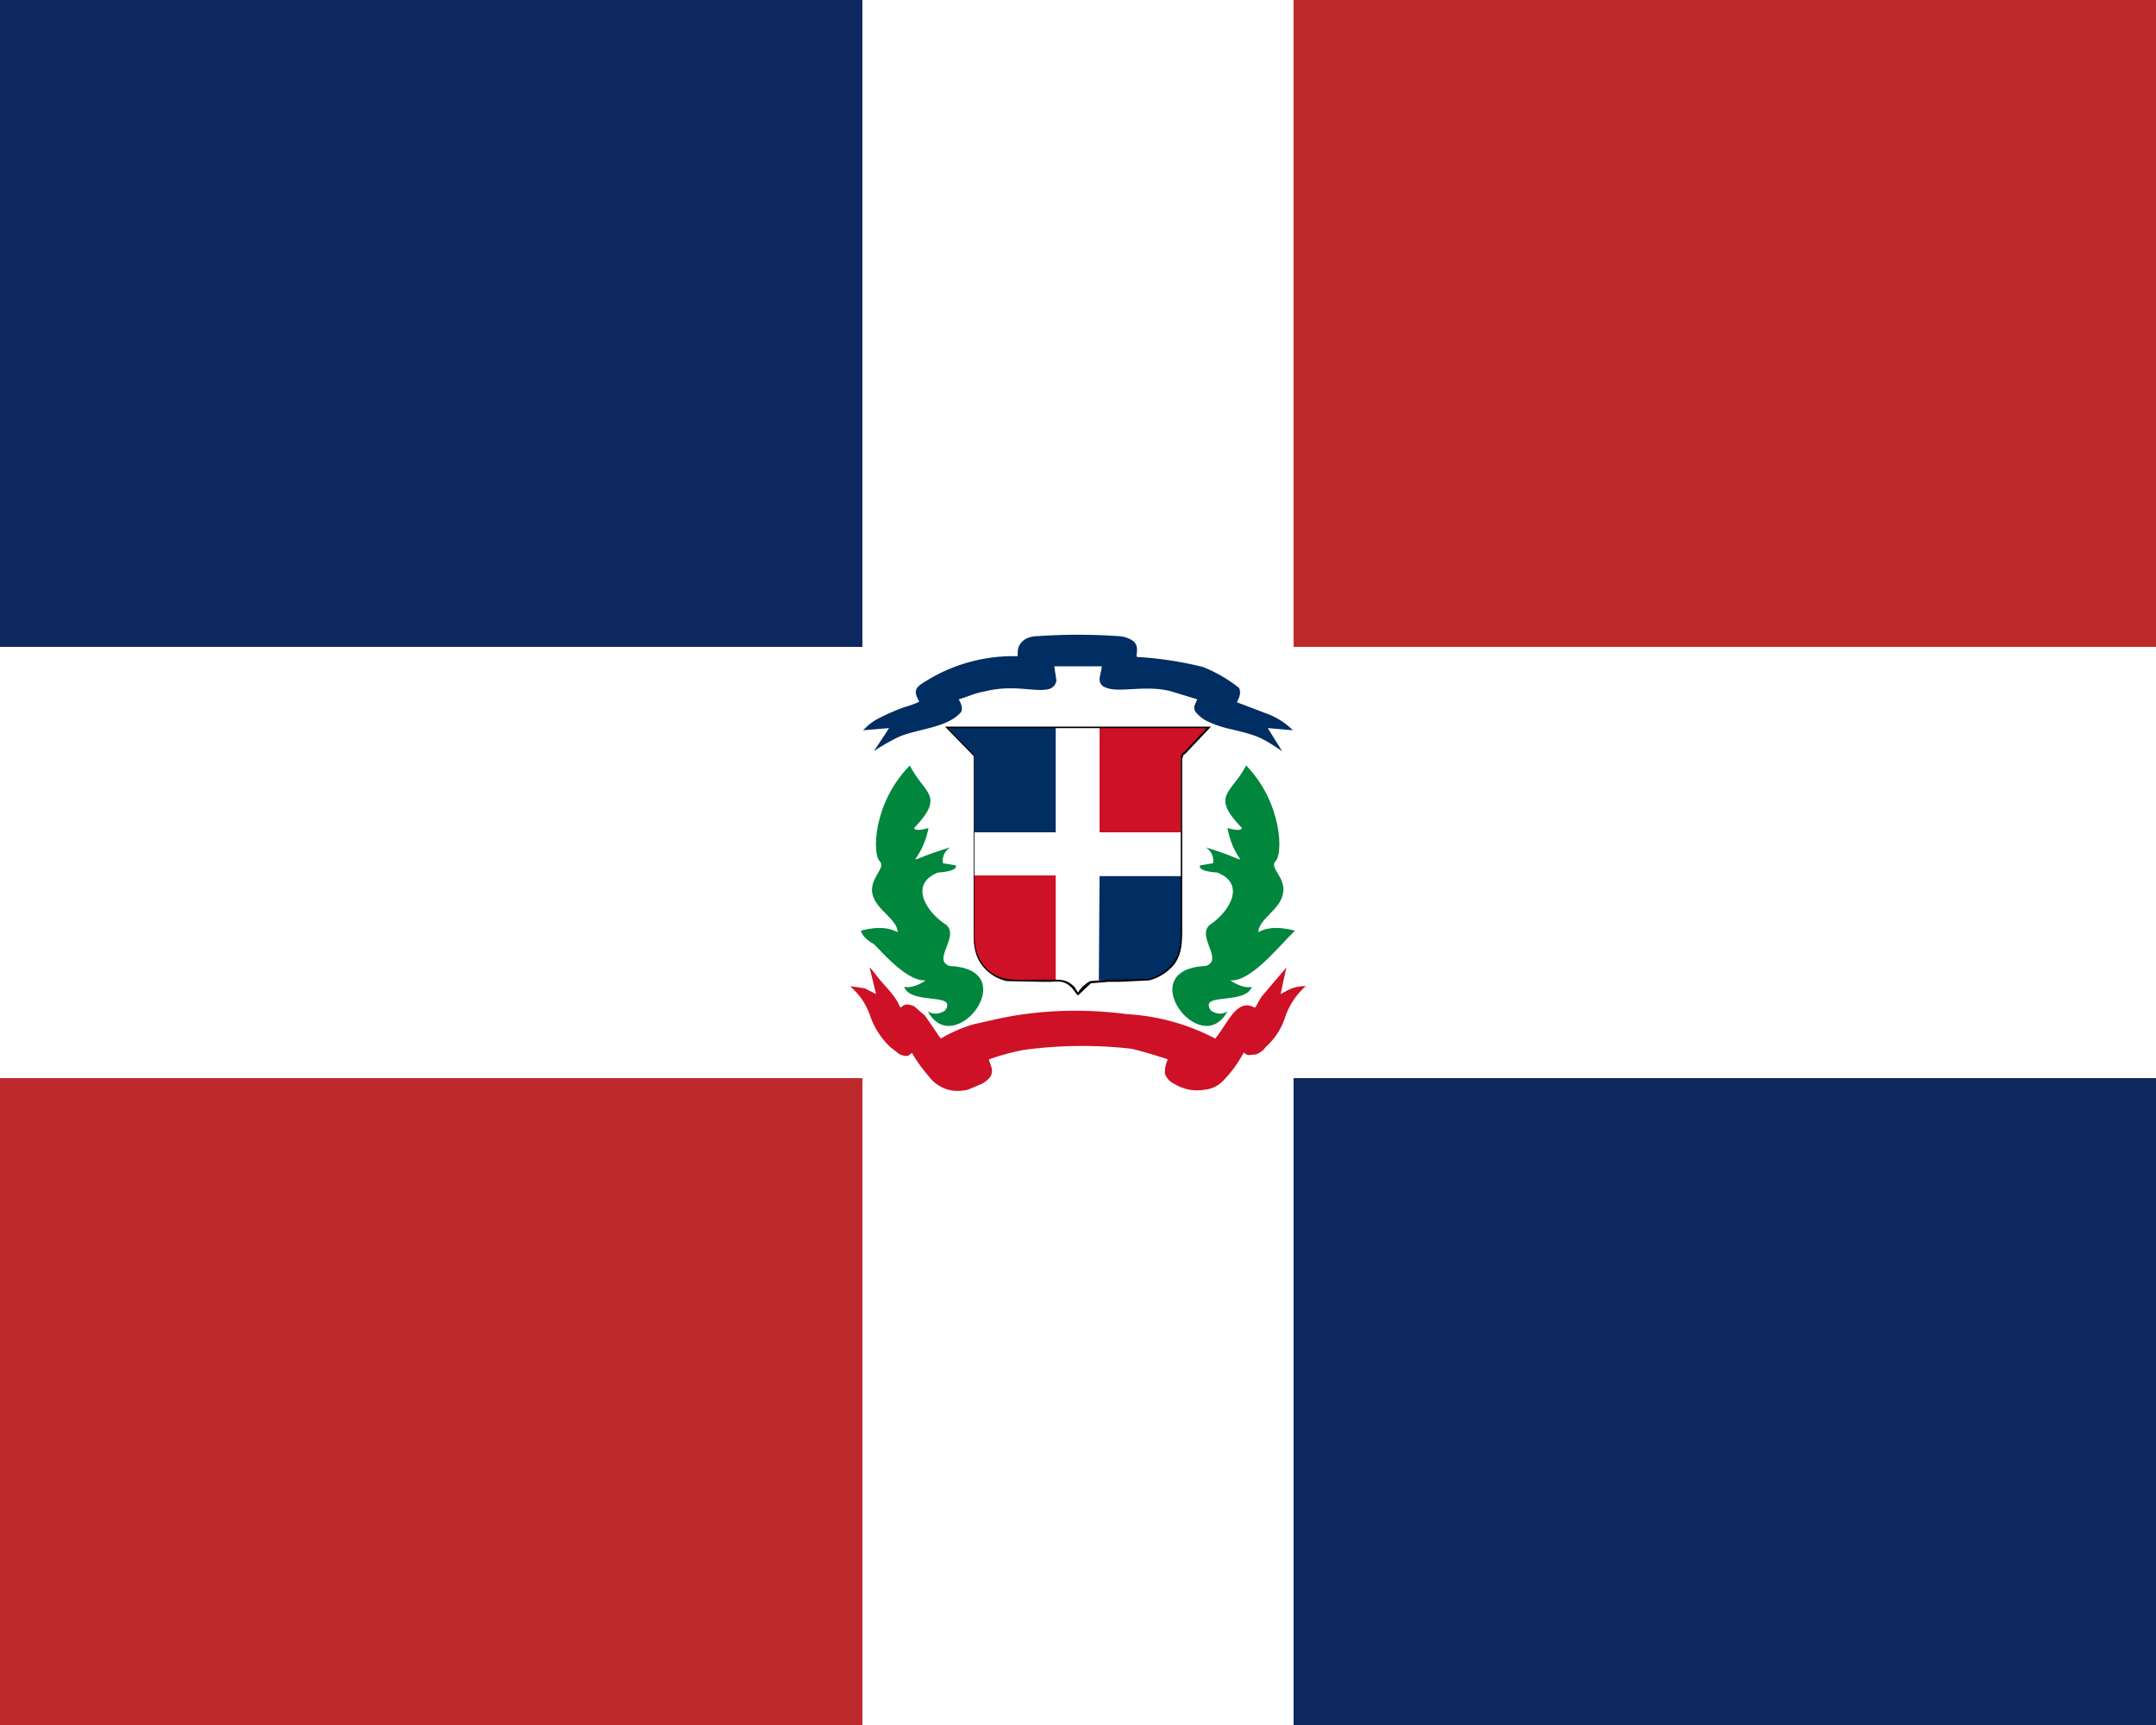 <svg xmlns="http://www.w3.org/2000/svg" width="30" height="24" viewBox="0 0 30 24">
  <path fill="#fff" d="M0 0h30v24H0z"/>
  <path fill="#0d285f" d="M0 0h12v9H0z"/>
  <path fill="#be2a2c" d="M30 9H18V0h12zM0 24v-9h12v9z"/>
  <path fill="#0d285f" d="M30 24H18v-9h12z"/>
  <path fill="#002d62" d="M17.99 10.16a1 1 0 0 0-.36-.23l-.42-.16q.07-.12.03-.2a2 2 0 0 0-.5-.29 5 5 0 0 0-.92-.14c-.02-.03.04-.14-.05-.22a.4.4 0 0 0-.22-.07 8 8 0 0 0-1.1 0q-.14 0-.22.07c-.06.06-.07.1-.07.21a2.3 2.3 0 0 0-1.25.33c-.17.1-.21.14-.12.3-.02.02-.17.07-.21.08q-.22.08-.4.18c-.08.05-.11.08-.17.14l.36-.03-.05.08-.16.24q.15-.1.31-.18c.25-.13.7-.13.9-.36q.04-.06-.03-.18c.14-.04.2-.08.36-.11.4-.1.68.01.88-.03q.1-.02.12-.12l-.03-.2h.66c0 .11-.11.26.1.31.18.05.55-.05.87.04l.36.11-.04.09q-.01.05.02.09.05.06.13.11.18.09.38.13c.37.09.4.11.69.3l-.2-.32z"/>
  <path fill="#00863d" d="M12.5 13.19c.04-.18-.2-.3-.52-.24.03.13.27.28.53.24m1.45.6q0-.01 0 0m2.1 0q0-.01 0 0"/>
  <path fill="#ce1126" d="m17.82 13.83.04-.19.04-.18-.23.27-.11.13c-.08.12-.06.12-.1.16-.25-.14-.37.21-.55.43a3 3 0 0 0-1.23-.34q-.75-.1-1.5.01c-.25.04-.4.08-.63.13a2 2 0 0 0-.46.2l-.22-.32-.15-.13c-.1-.04-.13-.03-.19.02l-.04-.08c-.09-.15-.18-.22-.28-.35l-.08-.1-.03-.03.09.37-.16-.08-.2-.03.06.06q.15.15.22.36.09.25.28.43l.13.1c.13.05.13 0 .17-.02.1.17.17.25.28.38q.21.2.5.13l.19-.08c.23-.13.12-.24.1-.34q.22-.08.47-.13a6 6 0 0 1 1.5-.02c.04 0 .48.13.52.15a.4.4 0 0 0-.04.2q.04.1.13.14.2.12.43.08c.17-.02.25-.12.32-.2.12-.14.16-.22.22-.32q0 .02.06.04l.11-.01q.09-.04.13-.1.2-.18.28-.44a1 1 0 0 1 .28-.41c-.18 0-.25.06-.35.11"/>
  <path fill="#fff" d="M13.55 10.52v2.39c0 .21 0 .35.1.48q.15.18.37.24c.1.02.45.02.57.02.27-.02.3.04.4.18.13-.19.25-.2.5-.18.12 0 .38 0 .5-.02q.19-.04.31-.2c.14-.15.13-.35.13-.56v-2.26c0-.1-.01-.08.04-.13l.34-.36h-3.64z"/>
  <path fill="#002d62" d="M14.69 11.58v-1.46h-1.5l.37.4v1.06z"/>
  <path fill="#ce1126" d="M15.3 11.58v-1.46h1.52l-.39.42v1.04zm-.61.6h-1.14v.93c.05.4.35.54.61.53h.53z"/>
  <path fill="#002d62" d="M15.3 12.19h1.14v.92c-.04.4-.36.54-.62.53h-.53z"/>
  <path fill="#000" d="m15 13.85-.02-.02-.06-.08c-.1-.1-.16-.1-.3-.09h-.11l-.5-.01a.6.6 0 0 1-.36-.24c-.1-.15-.1-.29-.1-.5v-2.39l-.4-.41h3.7l-.36.38-.02.01-.02.06v2.34c0 .2 0 .39-.13.54q-.14.15-.33.2l-.4.02h-.16l-.25.02-.17.16zm-.35-.22c.12 0 .2 0 .3.1l.05.08q.06-.1.17-.16l.26-.02h.15l.4-.01a.6.6 0 0 0 .32-.2c.13-.14.13-.33.13-.52v-2.34q0-.05.02-.08l.02-.01.32-.34H13.2l.36.38v2.4c0 .2 0 .33.1.48a.5.5 0 0 0 .36.23c.07.02.33.01.48.01z"/>
  <path fill="#00863d" d="M12.66 10.65c.2.4.5.41.06.87.01.06.2 0 .2 0-.11.56-.47.5.3.27-.13.09-.1.22-.1.22l.18.03s.05.08-.25.1c-.42.17-.14.57.12.73.18.17-.2.48.04.57 1.05.04.07 1.32-.3.63 0 0 .1.08.24-.01.18-.26-.47-.07-.57-.33.14.03.3-.09.3-.09-.3.02-.7-.51-.9-.69 0 0 .3-.1.51.02 0-.18-.3-.31-.35-.53s.2-.37.1-.46-.1-.8.42-1.33m4.68 0c-.21.4-.5.41-.06.87-.01.06-.2 0-.2 0 .1.56.46.5-.3.27.13.09.1.22.1.22l-.18.03s-.06.08.24.1c.42.17.14.57-.11.73-.18.17.2.48-.05.57-1.04.04-.07 1.32.3.63 0 0-.1.08-.23-.01-.18-.26.47-.07.57-.33-.14.03-.3-.09-.3-.09.3.02.7-.51.9-.69 0 0-.31-.1-.51.02 0-.18.3-.31.34-.53.06-.22-.2-.37-.1-.46s.1-.8-.41-1.33"/>
</svg>
